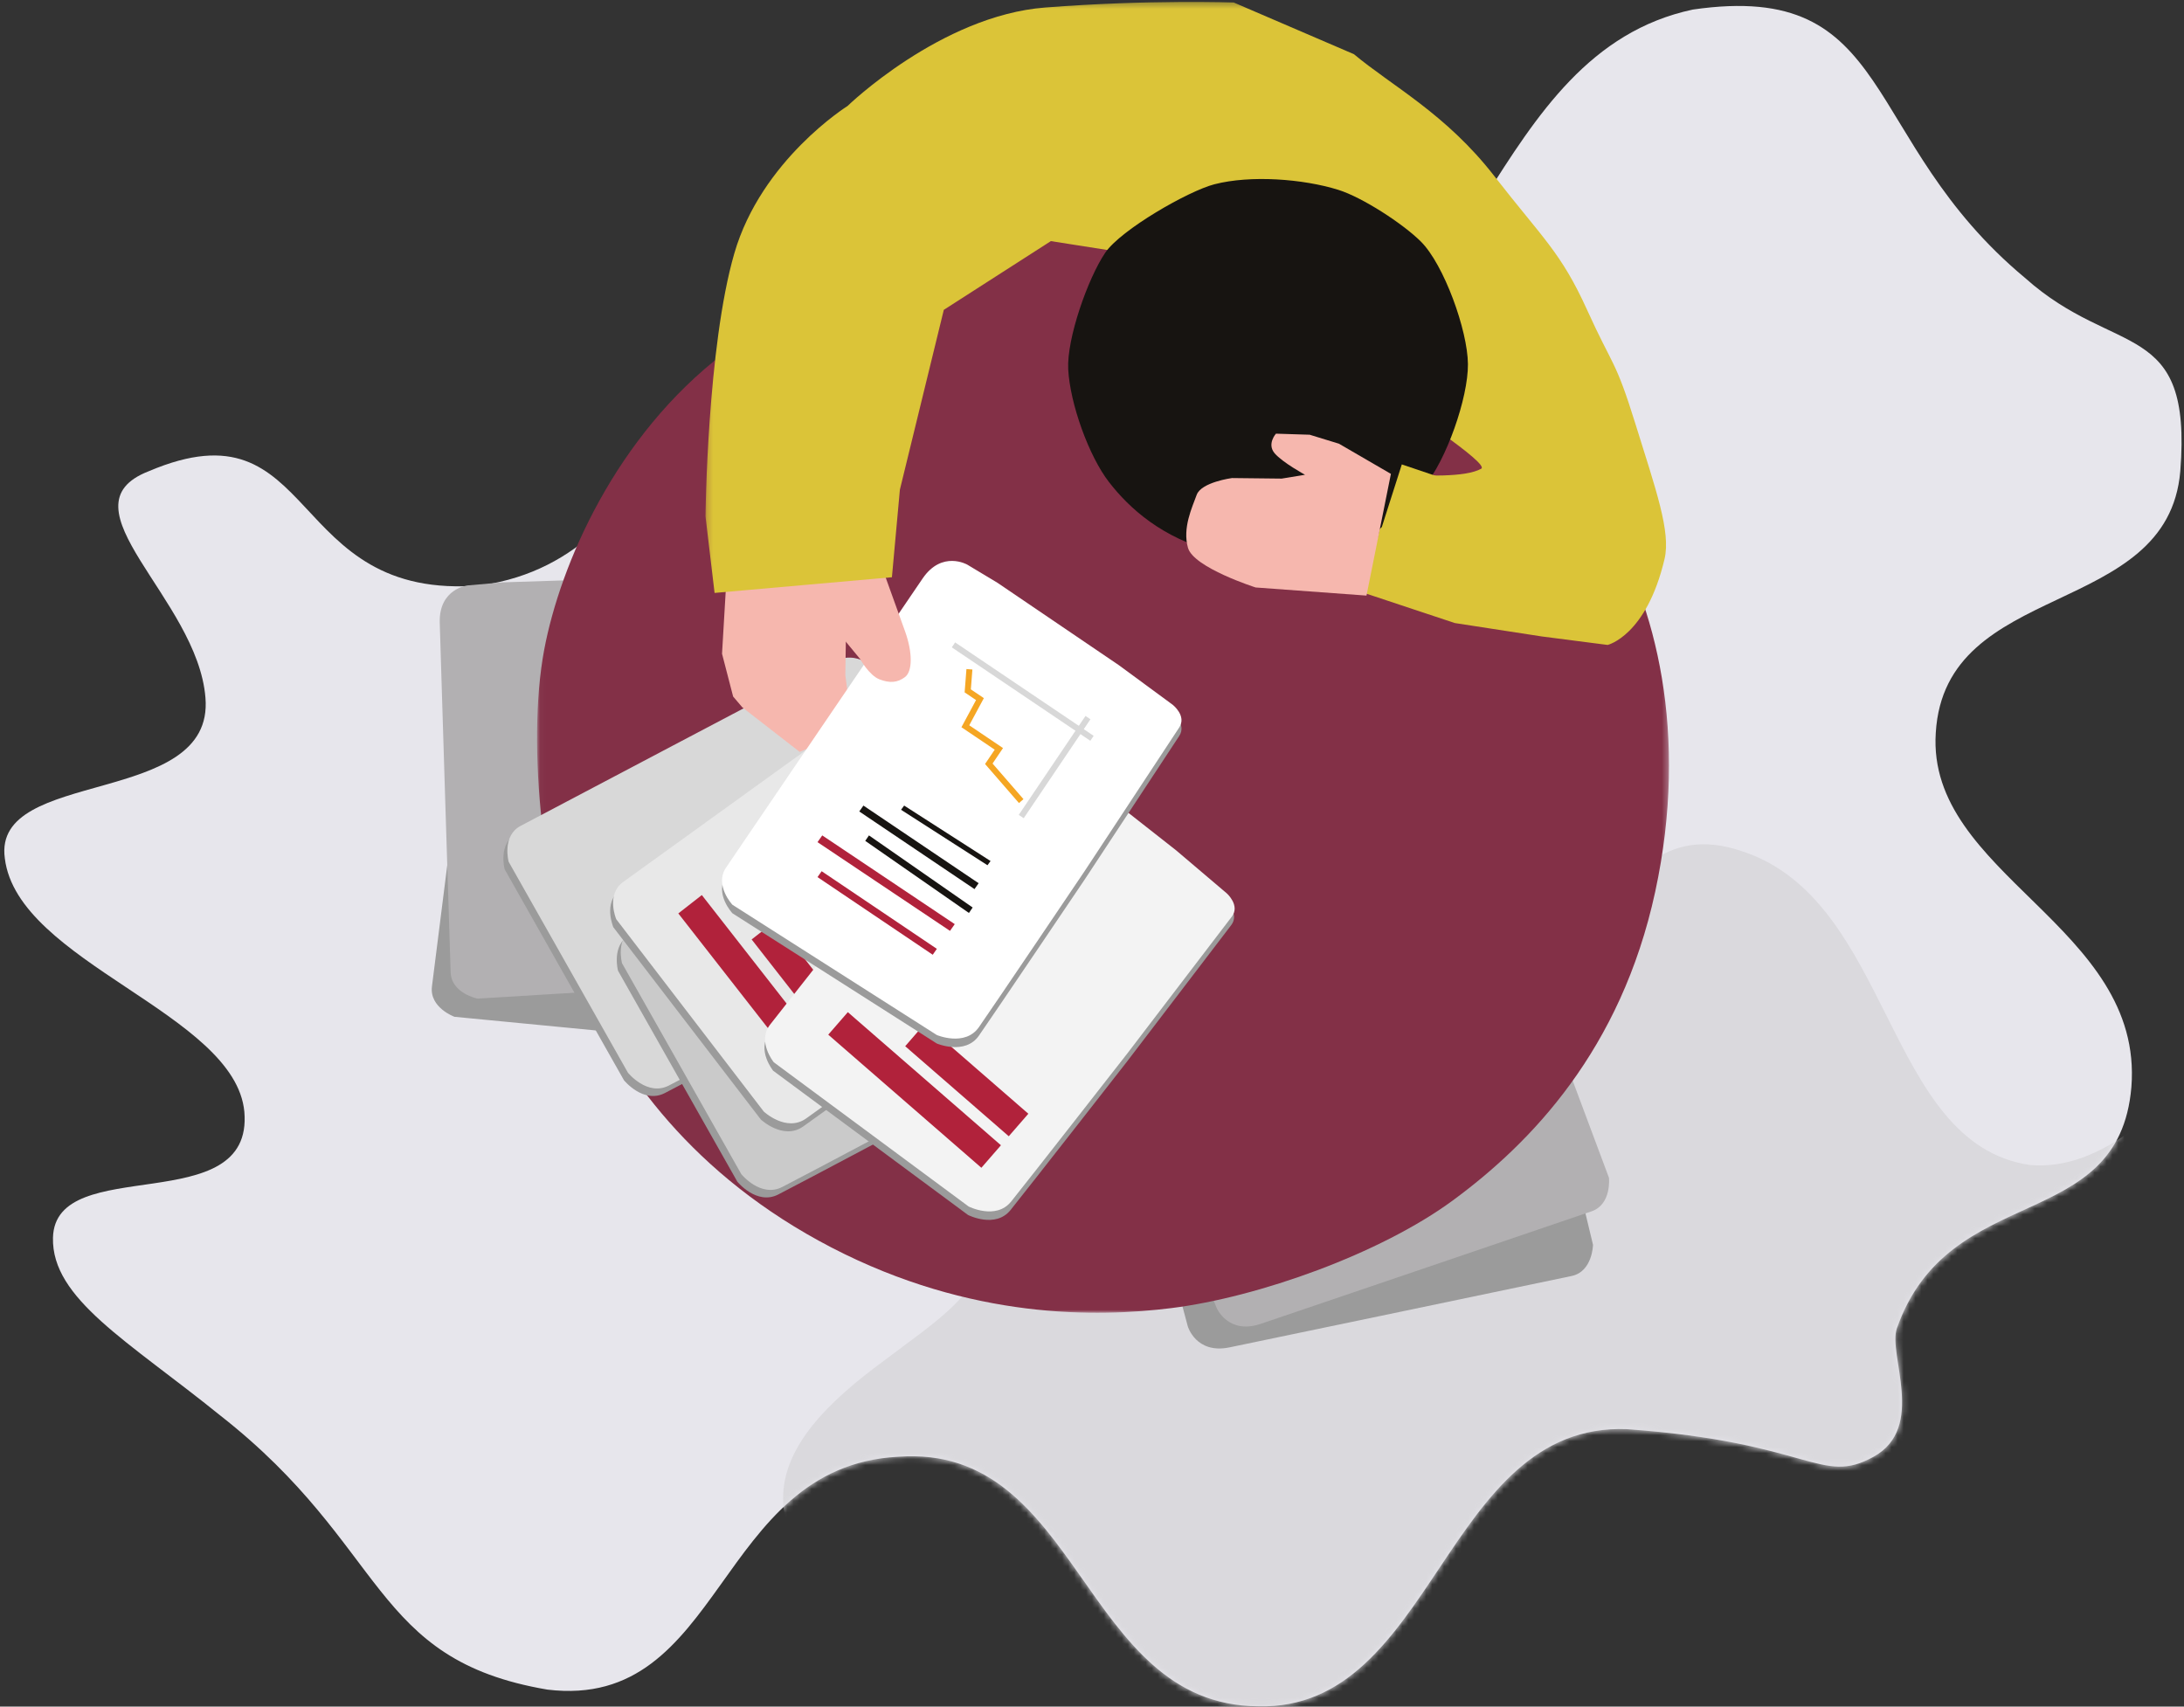 <?xml version="1.0" encoding="UTF-8"?>
<svg width="366px" height="286px" viewBox="0 0 366 286" version="1.1" xmlns="http://www.w3.org/2000/svg" xmlns:xlink="http://www.w3.org/1999/xlink">
    <rect x="0" y="0" width="366" height="286" fill="#333333" stroke="none"/>
    <!-- Generator: Sketch 46.2 (44496) - http://www.bohemiancoding.com/sketch -->
    <title>BEFORE Copy</title>
    <desc>Created with Sketch.</desc>
    <defs>
        <path d="M91.242,282.152 C120.887,285.723 119.346,244.768 150.004,243.127 C180.662,240.86 180.663,284.74 210.308,284.945 C239.954,285.758 241.495,237.285 272.156,238.507 C303.045,240.696 304.617,248.035 313.479,243.127 C322.34,238.219 315.85,225.979 317.383,221.609 C326.121,196.708 354.569,206.058 356.684,181.177 C358.799,154.179 322.338,145.623 323.902,121.799 C325.465,95.974 362.764,102.803 364.879,77.97 C366.918,52.224 354.011,59.122 338.884,45.594 C310.91,22.334 317.396,-4.365 283.194,0.602 C248.859,7.908 247.317,56.433 213.995,64.488 C180.671,73.228 180.671,29.399 146.334,40.611 C111.996,51.122 113.537,92.129 80.212,97.086 C47.115,99.959 53.096,65.773 24.428,77.97 C9.255,83.853 32.606,99.258 33.929,115.925 C35.493,134.422 -1.806,127.563 0.308,142.838 C2.423,160.277 38.884,168.804 40.448,185.301 C42.038,203.545 8.74,192.101 8.378,206.415 C8.122,216.641 20.98,223.733 36.396,236.2 C64.623,258.305 61.462,277.108 91.242,282.152 Z" id="path-1"></path>
        <polygon id="path-3" points="0.043 180.999 0.043 0.259 189.695 0.259 189.695 180.999"></polygon>
        <polygon id="path-5" points="0.226 0.319 0.226 148.481 166.574 148.481 166.574 0.319"></polygon>
    </defs>
    <g id="Supporting-someone-struggling-with-debt" stroke="none" stroke-width="1" fill="none" fill-rule="evenodd">
        <g id="Group-11" transform="translate(-668, -235)">
            <g id="BEFORE-Copy" transform="translate(668, 235)">
                <g id="bad-atmos" transform="translate(0, 1)">
                    <g id="cloud" transform="translate(0.5, 0)">
                        <mask id="mask-2" fill="white">
                            <use xlink:href="#path-1"></use>
                        </mask>
                        <use id="Mask" fill="#E7E6EC" xlink:href="#path-1"></use>
                        <path d="M197.657,286.623 C220.523,286.317 221.985,334.591 243.889,333.937 C265.794,333.712 265.794,289.658 288.659,291.82 C311.527,293.541 310.064,334.549 331.969,331.964 C353.992,328.385 350.147,305.517 371.087,289.947 C382.572,281.502 396.591,284.268 398.062,271.854 C398.819,265.797 390.314,266.351 381.714,265.426 C373.12,264.718 364.432,262.531 364.967,256.016 C365.997,244.078 402.471,236.471 404.024,222.984 C404.782,216.927 395.878,216.703 386.881,214.942 C377.89,213.407 368.803,210.335 369.338,203.821 C370.131,191.518 412.865,165.351 401.672,160.534 C380.36,151.142 364.004,196.289 339.722,194.239 C315.236,190.705 316.698,149.663 291.25,141.596 C265.8,133.036 265.8,177.055 241.312,170.883 C216.824,165.19 215.361,116.881 189.91,111.068 C164.577,106.975 172.405,139.445 151.747,156.007 C140.601,165.41 123.345,155.532 124.817,174.77 C126.37,192.58 163.64,186.638 164.67,206.054 C165.205,215.203 156.318,220.406 147.526,227.116 C138.727,233.605 130.023,241.601 130.78,251.207 C132.41,269.021 171.593,268.293 168.656,287.362 C163.605,318.107 136.197,342.393 147.468,347.211 C167.748,355.142 174.585,287.434 197.657,286.623 Z" id="Fill-1" fill="#DAD9DD" mask="url(#mask-2)"></path>
                    </g>
                </g>
                <g id="sheet-copy-4" transform="translate(99.53, 131.983) rotate(-27) translate(-99.53, -131.983) translate(54.53, 84.983)">
                    <path d="M51.16,16.667 L71.531,30.494 L80.524,37.109 C80.524,37.109 82.902,38.964 81.617,40.914 C80.333,42.863 65.743,65.015 65.743,65.015 C65.743,65.015 50.361,87.83 48.043,91.141 C45.723,94.456 40.995,92.453 40.995,92.453 L6.74,70.622 C6.74,70.622 3.668,67.341 5.688,64.369 C7.707,61.395 35.885,19.921 38.633,15.918 C41.878,11.194 46.102,13.626 46.102,13.626 L51.16,16.667 Z" id="Fill-5" fill="#9B9B9B"></path>
                    <path d="M52.797,10.18 L73.168,24.006 L82.161,30.621 C82.161,30.621 84.539,32.476 83.254,34.426 C81.97,36.375 67.38,58.527 67.38,58.527 C67.38,58.527 51.998,81.342 49.68,84.653 C47.36,87.968 42.632,85.965 42.632,85.965 L8.377,64.134 C8.377,64.134 5.305,60.853 7.325,57.881 C9.344,54.907 37.521,13.433 40.27,9.43 C43.515,4.706 47.739,7.138 47.739,7.138 L52.797,10.18 Z" id="Fill-5-Copy-2" fill="#B2B0B2" transform="translate(45.136, 46.539) rotate(-9) translate(-45.136, -46.539) "></path>
                </g>
                <g id="sheet-copy-5" transform="translate(228.188, 195.225) rotate(-136) translate(-228.188, -195.225) translate(189.188, 154.725)" fill="#9B9B9B">
                    <path d="M46.234,3.852 L66.605,17.678 L75.598,24.293 C75.598,24.293 77.976,26.148 76.692,28.098 C75.407,30.047 60.817,52.199 60.817,52.199 C60.817,52.199 45.435,75.014 43.117,78.325 C40.797,81.64 36.069,79.637 36.069,79.637 L1.814,57.806 C1.814,57.806 -1.258,54.525 0.762,51.553 C2.781,48.579 30.959,7.105 33.708,3.102 C36.952,-1.622 41.177,0.81 41.177,0.81 L46.234,3.852 Z" id="Fill-5"></path>
                </g>
                <g id="sheet-copy-6" transform="translate(229.52, 188.816) rotate(-143) translate(-229.52, -188.816) translate(190.52, 148.316)" fill="#B2B0B2">
                    <path d="M46.234,3.852 L66.605,17.678 L75.598,24.293 C75.598,24.293 77.976,26.148 76.692,28.098 C75.407,30.047 60.817,52.199 60.817,52.199 C60.817,52.199 45.435,75.014 43.117,78.325 C40.797,81.64 36.069,79.637 36.069,79.637 L1.814,57.806 C1.814,57.806 -1.258,54.525 0.762,51.553 C2.781,48.579 30.959,7.105 33.708,3.102 C36.952,-1.622 41.177,0.81 41.177,0.81 L46.234,3.852 Z" id="Fill-5"></path>
                </g>
                <g id="Group-3" transform="translate(90, 39)">
                    <mask id="mask-4" fill="white">
                        <use xlink:href="#path-3"></use>
                    </mask>
                    <g id="Clip-2"></g>
                    <path d="M179.22,48.89 C172.848,38.68 156.957,22.17 146.631,16.138 C131.516,7.309 107.622,-0.162 89.696,0.277 C76.86,0.592 49.604,6.254 31.382,20.155 C13.158,34.059 3.876,55.632 1.193,69.912 C-1.809,85.889 1.056,112.186 7.568,126.427 C14.065,140.631 25.932,157.926 49.346,170.065 C72.759,182.201 94.006,181.753 106.295,180.217 C120.856,178.399 141.301,171.118 153.465,162.174 C166.519,152.579 181.637,136.988 187.379,110.463 C193.12,83.941 187.348,61.915 179.22,48.89" id="Fill-1" fill="#833047" mask="url(#mask-4)"></path>
                </g>
                <g id="sheet-copy" transform="translate(125.5, 147) rotate(28) translate(-125.5, -147) translate(87, 106)">
                    <path d="M46.16,5.094 L66.531,18.92 L75.524,25.535 C75.524,25.535 77.902,27.39 76.617,29.34 C75.333,31.289 60.743,53.441 60.743,53.441 C60.743,53.441 45.361,76.256 43.043,79.567 C40.723,82.882 35.995,80.879 35.995,80.879 L1.74,59.048 C1.74,59.048 -1.332,55.767 0.688,52.795 C2.707,49.821 30.885,8.347 33.633,4.344 C36.878,-0.38 41.102,2.052 41.102,2.052 L46.16,5.094 Z" id="Fill-5" fill="#9B9B9B"></path>
                    <path d="M46.16,3.667 L66.531,17.494 L75.524,24.109 C75.524,24.109 77.902,25.964 76.617,27.914 C75.333,29.863 60.743,52.015 60.743,52.015 C60.743,52.015 45.361,74.83 43.043,78.141 C40.723,81.456 35.995,79.453 35.995,79.453 L1.74,57.622 C1.74,57.622 -1.332,54.341 0.688,51.369 C2.707,48.395 30.885,6.921 33.633,2.918 C36.878,-1.806 41.102,0.626 41.102,0.626 L46.16,3.667 Z" id="Fill-5-Copy" fill="#D8D8D8"></path>
                </g>
                <g id="sheet-copy-2" transform="translate(144.5, 164) rotate(28) translate(-144.5, -164) translate(106, 123)">
                    <path d="M46.16,5.094 L66.531,18.92 L75.524,25.535 C75.524,25.535 77.902,27.39 76.617,29.34 C75.333,31.289 60.743,53.441 60.743,53.441 C60.743,53.441 45.361,76.256 43.043,79.567 C40.723,82.882 35.995,80.879 35.995,80.879 L1.74,59.048 C1.74,59.048 -1.332,55.767 0.688,52.795 C2.707,49.821 30.885,8.347 33.633,4.344 C36.878,-0.38 41.102,2.052 41.102,2.052 L46.16,5.094 Z" id="Fill-5" fill="#9B9B9B"></path>
                    <path d="M46.16,3.667 L66.531,17.494 L75.524,24.109 C75.524,24.109 77.902,25.964 76.617,27.914 C75.333,29.863 60.743,52.015 60.743,52.015 C60.743,52.015 45.361,74.83 43.043,78.141 C40.723,81.456 35.995,79.453 35.995,79.453 L1.74,57.622 C1.74,57.622 -1.332,54.341 0.688,51.369 C2.707,48.395 30.885,6.921 33.633,2.918 C36.878,-1.806 41.102,0.626 41.102,0.626 L46.16,3.667 Z" id="Fill-5-Copy" fill="#CACACA"></path>
                </g>
                <g id="sheet-copy-3" transform="translate(143.5, 151) rotate(20) translate(-143.5, -151) translate(105, 110)">
                    <path d="M46.16,5.094 L66.531,18.92 L75.524,25.535 C75.524,25.535 77.902,27.39 76.617,29.34 C75.333,31.289 60.743,53.441 60.743,53.441 C60.743,53.441 45.361,76.256 43.043,79.567 C40.723,82.882 35.995,80.879 35.995,80.879 L1.74,59.048 C1.74,59.048 -1.332,55.767 0.688,52.795 C2.707,49.821 30.885,8.347 33.633,4.344 C36.878,-0.38 41.102,2.052 41.102,2.052 L46.16,5.094 Z" id="Fill-5" fill="#9B9B9B"></path>
                    <path d="M46.16,3.667 L66.531,17.494 L75.524,24.109 C75.524,24.109 77.902,25.964 76.617,27.914 C75.333,29.863 60.743,52.015 60.743,52.015 C60.743,52.015 45.361,74.83 43.043,78.141 C40.723,81.456 35.995,79.453 35.995,79.453 L1.74,57.622 C1.74,57.622 -1.332,54.341 0.688,51.369 C2.707,48.395 30.885,6.921 33.633,2.918 C36.878,-1.806 41.102,0.626 41.102,0.626 L46.16,3.667 Z" id="Fill-5-Copy" fill="#E8E8E8"></path>
                    <g id="Group-6" transform="translate(28.779, 57.073) rotate(-148) translate(-28.779, -57.073) translate(11.779, 51.073)" fill="#B1223B">
                        <rect id="Rectangle-7" x="0" y="0" width="34" height="5"></rect>
                        <rect id="Rectangle-7-Copy" x="0" y="7" width="23" height="5"></rect>
                    </g>
                </g>
                <g id="sheet-copy-4" transform="translate(167.5, 164) rotate(4) translate(-167.5, -164) translate(129, 123)">
                    <path d="M46.16,5.094 L66.531,18.92 L75.524,25.535 C75.524,25.535 77.902,27.39 76.617,29.34 C75.333,31.289 60.743,53.441 60.743,53.441 C60.743,53.441 45.361,76.256 43.043,79.567 C40.723,82.882 35.995,80.879 35.995,80.879 L1.74,59.048 C1.74,59.048 -1.332,55.767 0.688,52.795 C2.707,49.821 30.885,8.347 33.633,4.344 C36.878,-0.38 41.102,2.052 41.102,2.052 L46.16,5.094 Z" id="Fill-5" fill="#9B9B9B"></path>
                    <path d="M46.16,3.667 L66.531,17.494 L75.524,24.109 C75.524,24.109 77.902,25.964 76.617,27.914 C75.333,29.863 60.743,52.015 60.743,52.015 C60.743,52.015 45.361,74.83 43.043,78.141 C40.723,81.456 35.995,79.453 35.995,79.453 L1.74,57.622 C1.74,57.622 -1.332,54.341 0.688,51.369 C2.707,48.395 30.885,6.921 33.633,2.918 C36.878,-1.806 41.102,0.626 41.102,0.626 L46.16,3.667 Z" id="Fill-5-Copy" fill="#F3F3F3"></path>
                    <g id="Group-6" transform="translate(27.713, 57.813) rotate(-143) translate(-27.713, -57.813) translate(10.713, 51.813)" fill="#B1223B">
                        <rect id="Rectangle-7" x="0" y="0" width="34" height="5"></rect>
                        <rect id="Rectangle-7-Copy" x="0" y="7" width="23" height="5"></rect>
                    </g>
                </g>
                <polygon id="Fill-4" fill="#F6B7AE" points="122.022 92.241 121 109.558 122.86 116.729 124.403 118.541 134.004 126 142.848 122.34 141.662 113.12 141.782 105.341 145.218 111.771 151 111.122 149.423 100.751 145.398 90"></polygon>
                <g id="sheet" transform="translate(121, 94)">
                    <path d="M46.16,5.094 L66.531,18.92 L75.524,25.535 C75.524,25.535 77.902,27.39 76.617,29.34 C75.333,31.289 60.743,53.441 60.743,53.441 C60.743,53.441 45.361,76.256 43.043,79.567 C40.723,82.882 35.995,80.879 35.995,80.879 L1.74,59.048 C1.74,59.048 -1.332,55.767 0.688,52.795 C2.707,49.821 30.885,8.347 33.633,4.344 C36.878,-0.38 41.102,2.052 41.102,2.052 L46.16,5.094 Z" id="Fill-5" fill="#9B9B9B"></path>
                    <path d="M46.16,3.667 L66.531,17.494 L75.524,24.109 C75.524,24.109 77.902,25.964 76.617,27.914 C75.333,29.863 60.743,52.015 60.743,52.015 C60.743,52.015 45.361,74.83 43.043,78.141 C40.723,81.456 35.995,79.453 35.995,79.453 L1.74,57.622 C1.74,57.622 -1.332,54.341 0.688,51.369 C2.707,48.395 30.885,6.921 33.633,2.918 C36.878,-1.806 41.102,0.626 41.102,0.626 L46.16,3.667 Z" id="Fill-5-Copy" fill="#FFFFFF"></path>
                </g>
                <path d="M161.759,105.163 L178.625,116.819 L186.237,122.243 C186.237,122.243 187.955,123.821 186.235,127.112 C184.515,130.404 175.605,144.237 175.605,144.237 C175.605,144.237 163.28,162.01 161.418,164.588 C159.557,167.167 155.495,165.424 155.495,165.424 L125.923,146.341 C125.923,146.341 124.038,144.097 125.656,141.781 C127.276,139.465 148.933,107.309 151.138,104.19 C153.741,100.511 157.389,102.579 157.389,102.579 L161.759,105.163 Z" id="Fill-6" fill="#FFFFFF"></path>
                <path d="M175.499,109 C174.119,109 173,107.881 173,106.499 C173,105.119 174.119,104 175.499,104 C176.881,104 178,105.119 178,106.499 C178,107.881 176.881,109 175.499,109 Z" id="Fill-9" fill="#FFFFFF"></path>
                <polygon id="Fill-12" fill="#B1223B" points="156.309 160 137 146.988 137.694 146 157 159.012"></polygon>
                <polygon id="Fill-13" fill="#B1223B" points="159.202 156 137 141.129 137.795 140 160 154.871"></polygon>
                <polygon id="Fill-14" fill="#171411" points="162.377 153 145 140.917 145.622 140 163 152.083"></polygon>
                <polygon id="Fill-15" fill="#171411" points="163.309 149 144 135.989 144.694 135 164 148.012"></polygon>
                <polygon id="Fill-16" fill="#171411" points="165.483 145 151 135.706 151.519 135 166 144.294"></polygon>
                <g id="Group-20" transform="translate(118, 0)">
                    <mask id="mask-6" fill="white">
                        <use xlink:href="#path-5"></use>
                    </mask>
                    <g id="Clip-18"></g>
                    <path d="M21.732,105.099 L26.127,110.423 C26.127,110.423 27.656,113.181 29.378,113.846 C31.097,114.512 32.396,114.417 33.659,113.467 C34.922,112.515 34.96,109.377 33.659,105.764 C32.357,102.153 29.767,94.959 29.767,94.959 L21.732,105.099 Z" id="Fill-17" fill="#F6B7AE" mask="url(#mask-6)"></path>
                    <path d="M88.739,0.414 C88.739,0.414 74.655,-0.101 57.148,1.26 C39.644,2.62 24.025,17.769 24.025,17.769 C24.025,17.769 9.598,26.792 5.057,42.468 C0.512,58.146 0.226,86.53 0.226,86.53 L1.752,99.365 L31.469,96.736 L32.805,82.057 L40.165,51.925 L58.106,40.407 L78.891,43.671 C78.891,43.671 133.004,77.017 130.229,78.548 C127.455,80.079 120.967,79.655 115.443,79.655 L110.607,99.365 L125.797,104.412 L140.414,106.664 L151.409,108.081 C151.409,108.081 157.916,106.572 160.95,93.668 C162.024,89.1 159.492,82.057 156.077,71.063 C152.662,60.07 152.341,61.594 147.965,51.925 C143.588,42.253 140.496,39.902 132.404,29.485 C124.312,19.068 115.257,14.406 108.896,9.082 L88.739,0.414 Z" id="Fill-19" fill="#DBC438" mask="url(#mask-6)"></path>
                </g>
                <path d="M238.116,40.485 C235.095,37.478 228.295,33.065 224.268,31.811 C218.372,29.976 209.588,29.308 203.497,30.885 C199.137,32.015 187.842,38.488 185.213,42.359 C182.317,46.633 178.749,56.755 179.014,61.881 C179.309,67.615 182.462,76.434 185.868,80.816 C189.264,85.184 194.749,90.192 203.757,92.504 C212.76,94.815 220.432,94.123 224.502,92.616 C229.33,90.832 235.267,85.549 238.688,81.503 C242.356,77.165 246.047,66.698 246,61.017 C245.952,55.343 241.971,44.318 238.116,40.485" id="Fill-21" fill="#171411"></path>
                <polygon id="Path-3" fill="#DBC438" points="242.027 80.229 234.919 77.829 228.381 98.294 234.919 100.231"></polygon>
                <g id="Group-2" transform="translate(167.198, 122.119) rotate(-146) translate(-167.198, -122.119) translate(153.198, 112.119)">
                    <rect id="Rectangle-6" fill="#D8D8D8" x="2" y="0" width="1" height="20"></rect>
                    <rect id="Rectangle-6" fill="#D8D8D8" x="0" y="17" width="28" height="1"></rect>
                    <polyline id="Path-2" stroke="#F5A623" points="3.949 2.145 11.949 4.295 11.949 7.307 18.725 7.307 19.24 12.449 21.71 12.449 23.498 15.604"></polyline>
                </g>
                <path d="M212.744,69.457 L205.735,76.678 L203.086,81.078 L201.546,86.518 C201.546,86.518 202.848,88.447 204.684,87.528 C206.522,86.605 209.409,83.456 209.409,83.456 L209.085,87.41 L206.981,95.464 C206.981,95.464 206.401,100.62 208.276,101.886 C210.154,103.149 213.087,105.57 216.547,105.452 C220.006,105.332 225.731,96.058 225.731,96.058 L231.546,78.361 L212.744,69.457 Z" id="Fill-8" fill="#F6B7AE" transform="translate(216.546, 87.457) rotate(-284) translate(-216.546, -87.457) "></path>
            </g>
        </g>
    </g>
</svg>